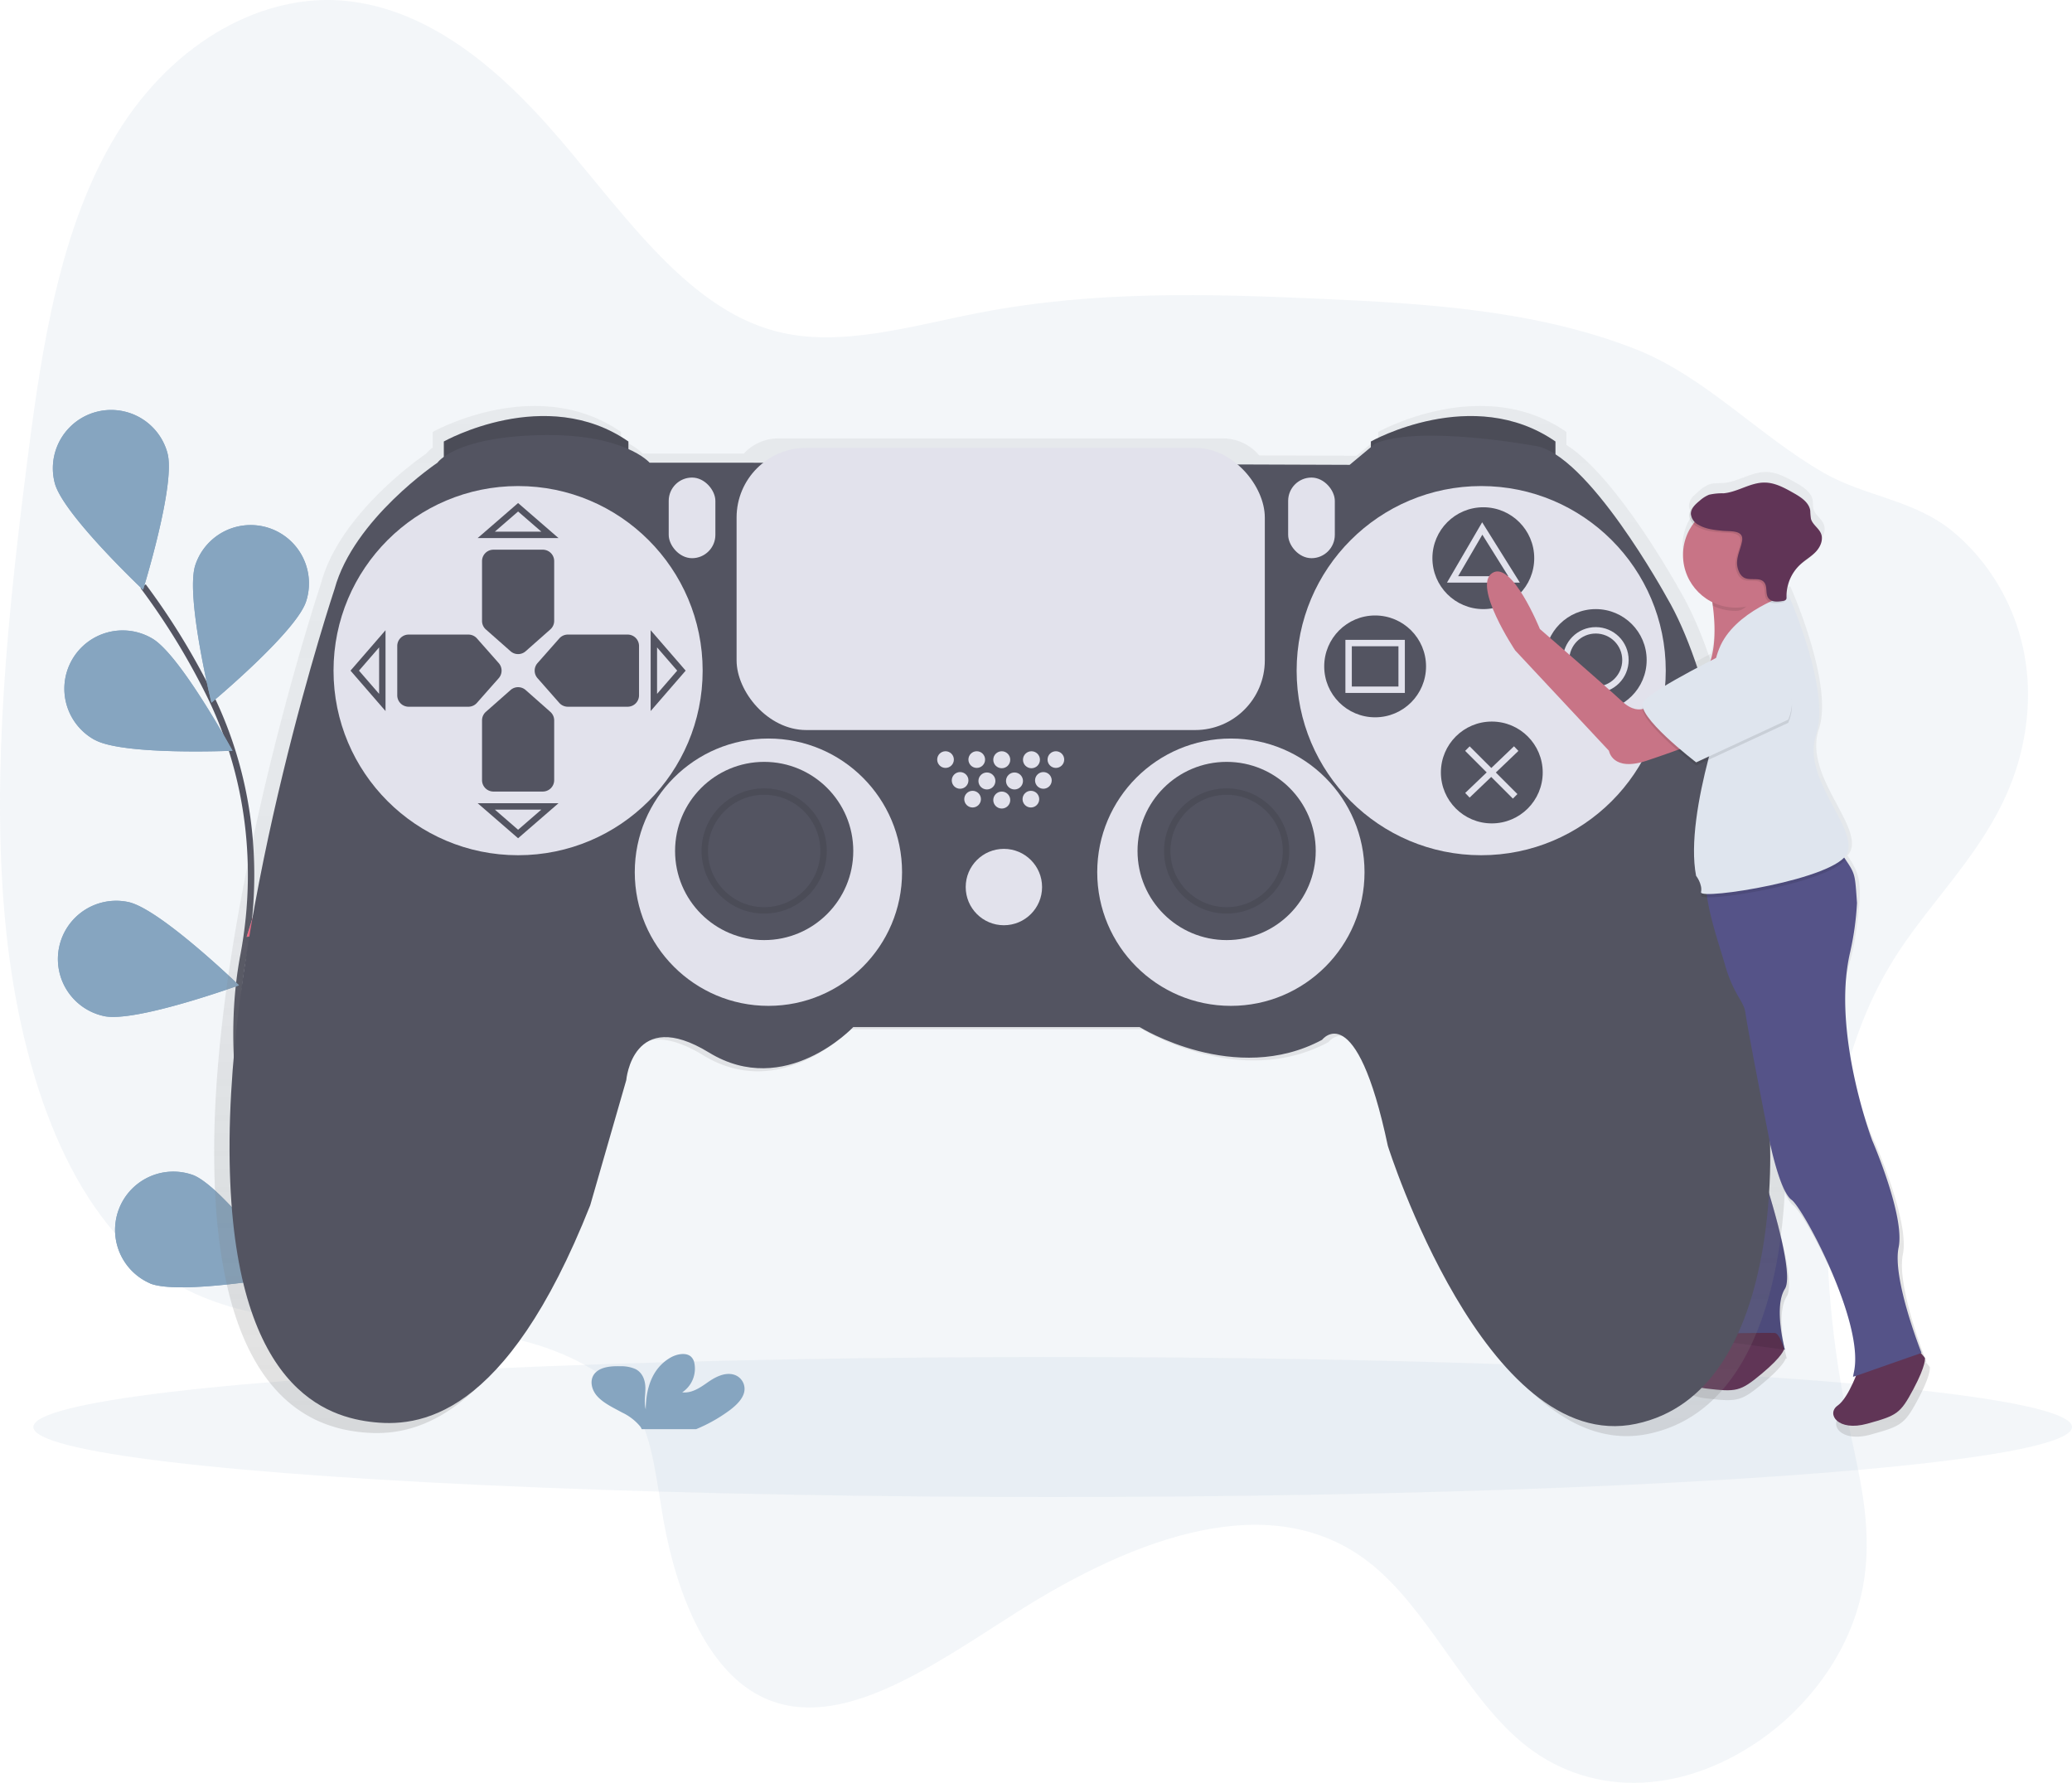 <svg xmlns="http://www.w3.org/2000/svg" xmlns:xlink="http://www.w3.org/1999/xlink" width="647.002" height="556.635" viewBox="0 0 647.002 556.635">
  <defs>
    <linearGradient id="linear-gradient" x1="0.5" y1="1" x2="0.5" gradientUnits="objectBoundingBox">
      <stop offset="0" stop-color="gray" stop-opacity="0.251"/>
      <stop offset="0.54" stop-color="gray" stop-opacity="0.122"/>
      <stop offset="1" stop-color="gray" stop-opacity="0.102"/>
    </linearGradient>
    <linearGradient id="linear-gradient-2" x1="0.5" y1="1" x2="0.5" y2="0" xlink:href="#linear-gradient"/>
  </defs>
  <g id="undraw_gaming_6oy3" transform="translate(0.044 0.008)">
    <path id="Caminho_715" data-name="Caminho 715" d="M701.425,331.891c-25.139,42.865-21.714,100.5-11.924,145.792,3.272,15.163,7.081,31.134,3.69,48.277-4.147,20.932-18.084,37.592-32.055,47.237-25.463,17.587-54.146,17.713-74.681.331-17.746-15.024-29.1-41.627-47.244-55.822-30.359-23.748-72.919-8.068-110.1,15.507-26.3,16.68-55.3,37.725-79.08,26.662-16.733-7.783-26.815-30.531-31.24-55.425-2.14-12.016-3.312-25.172-8.578-34.254-3.133-5.4-7.512-8.963-12.063-11.864-41.58-26.5-99.005-2.391-139.009-32.512-27.02-20.343-41.772-63.208-45.992-109.3s.961-95.607,7.194-144.408c4.432-34.664,10.241-71.806,27.649-100.3,18.415-30.14,46.793-44.024,71.171-41.733s45.27,18.548,63.162,38.54c22.357,25,42.335,57.1,71.753,64.7,20.038,5.174,42.17-1.769,63.645-5.889,35.9-6.889,71.137-5.869,106.12-4.306,33.492,1.5,67.176,3.537,98.171,15.6,21.933,8.539,38.533,26.921,58.955,38.672,13.295,7.658,28.451,8.347,40.772,18.674,15.183,12.725,28.067,36.533,21.29,67.1C736.586,292.265,714.792,309.137,701.425,331.891Z" transform="translate(-111.66 -29.85)" fill="#86a5c0" opacity="0.1"/>
    <path id="Caminho_716" data-name="Caminho 716" d="M242.242,560.311s-44.2-73.2-31.8-138.89c5.213-27.57,1.861-56.094-10.506-81.279a217.937,217.937,0,0,0-20.82-33.982" transform="translate(-134.448 -123.129)" fill="none" stroke="#535461" stroke-miterlimit="10" stroke-width="2"/>
    <path id="Caminho_717" data-name="Caminho 717" d="M172.346,236.675c2.55,9.724-7.651,42.541-7.651,42.541s-25.006-23.576-27.563-33.3a18.207,18.207,0,1,1,35.214-9.274Z" transform="translate(-120.069 -95.079)" fill="#86a5c0"/>
    <path id="Caminho_718" data-name="Caminho 718" d="M237.891,301.211c-3.14,9.552-29.544,31.551-29.544,31.551s-8.181-33.379-5.034-42.932a18.2,18.2,0,1,1,34.58,11.381Z" transform="translate(-142.372 -113.391)" fill="#86a5c0"/>
    <path id="Caminho_719" data-name="Caminho 719" d="M269.314,436.613c-7.532,6.624-41.434,12.321-41.434,12.321s9.791-32.942,17.322-39.6a18.2,18.2,0,1,1,24.107,27.28Z" transform="translate(-150.908 -156.418)" fill="#86a5c0"/>
    <path id="Caminho_720" data-name="Caminho 720" d="M273.072,549.15c-6.3,7.836-38.752,19.144-38.752,19.144s4.081-34.128,10.38-41.958a18.2,18.2,0,1,1,28.372,22.814Z" transform="translate(-153.082 -195.161)" fill="#86a5c0"/>
    <path id="Caminho_721" data-name="Caminho 721" d="M151.294,361.05c8.751,4.942,43.057,3.431,43.057,3.431s-16.428-30.187-25.172-35.108a18.2,18.2,0,1,0-17.885,31.7Z" transform="translate(-121.791 -130.093)" fill="#86a5c0"/>
    <path id="Caminho_722" data-name="Caminho 722" d="M153.317,490.406c9.83,2.1,42.143-9.618,42.143-9.618s-24.7-23.887-34.545-25.993a18.2,18.2,0,0,0-7.6,35.605Z" transform="translate(-120.874 -173.168)" fill="#86a5c0"/>
    <path id="Caminho_723" data-name="Caminho 723" d="M176.824,616.982c9.333,3.729,43.163-2.358,43.163-2.358s-20.316-27.722-29.65-31.452a18.2,18.2,0,0,0-13.507,33.783Z" transform="translate(-130.012 -216.28)" fill="#86a5c0"/>
    <path id="Caminho_724" data-name="Caminho 724" d="M172.346,236.675c2.55,9.724-7.651,42.541-7.651,42.541s-25.006-23.576-27.563-33.3a18.207,18.207,0,1,1,35.214-9.274Z" transform="translate(-120.069 -95.079)" fill="#86a5c0"/>
    <path id="Caminho_725" data-name="Caminho 725" d="M237.891,301.211c-3.14,9.552-29.544,31.551-29.544,31.551s-8.181-33.379-5.034-42.932a18.2,18.2,0,1,1,34.58,11.381Z" transform="translate(-142.372 -113.391)" fill="#86a5c0"/>
    <path id="Caminho_726" data-name="Caminho 726" d="M269.314,436.613c-7.532,6.624-41.434,12.321-41.434,12.321s9.791-32.942,17.322-39.6a18.2,18.2,0,1,1,24.107,27.28Z" transform="translate(-150.908 -156.418)" fill="#fc6681"/>
    <path id="Caminho_727" data-name="Caminho 727" d="M273.072,549.15c-6.3,7.836-38.752,19.144-38.752,19.144s4.081-34.128,10.38-41.958a18.2,18.2,0,1,1,28.372,22.814Z" transform="translate(-153.082 -195.161)" fill="#fc6681"/>
    <path id="Caminho_728" data-name="Caminho 728" d="M151.294,361.05c8.751,4.942,43.057,3.431,43.057,3.431s-16.428-30.187-25.172-35.108a18.2,18.2,0,1,0-17.885,31.7Z" transform="translate(-121.791 -130.093)" fill="#86a5c0"/>
    <path id="Caminho_729" data-name="Caminho 729" d="M153.317,490.406c9.83,2.1,42.143-9.618,42.143-9.618s-24.7-23.887-34.545-25.993a18.2,18.2,0,0,0-7.6,35.605Z" transform="translate(-120.874 -173.168)" fill="#86a5c0"/>
    <path id="Caminho_730" data-name="Caminho 730" d="M176.824,616.982c9.333,3.729,43.163-2.358,43.163-2.358s-20.316-27.722-29.65-31.452a18.2,18.2,0,0,0-13.507,33.783Z" transform="translate(-130.012 -216.28)" fill="#86a5c0"/>
    <ellipse id="Elipse_85" data-name="Elipse 85" cx="318.293" cy="21.86" rx="318.293" ry="21.86" transform="translate(10.372 423.669)" fill="#86a5c0" opacity="0.1"/>
    <path id="Caminho_731" data-name="Caminho 731" d="M950.06,531.749s-.53-.709-1.265-1.5l.212-.073s-9.459-23.642-7.353-33.624-8.406-34.148-8.406-34.148-15.507-31.756-8.168-57.1a68.04,68.04,0,0,0,1.894-9.1c2.193-15.01,1.418-18.1-2.259-23.589l-.4-.59a4.635,4.635,0,0,0,1.053-1.557c3.153-8.406-14.706-23.642-9.956-37.831,4.385-13.149-7.028-40.282-8.724-44.183h0l-.192-.444-.57.185a13.858,13.858,0,0,1,3.749-9.1l.106-.106c1.577-1.451,3.491-2.517,4.968-4.074l.086-.1c.146-.139.3-.278.437-.424,1.464-1.537,2.464-3.816,1.669-5.79-.722-1.8-2.749-2.9-3.226-4.783a24.6,24.6,0,0,1-.212-2.55c-.384-2.65-2.961-4.312-5.3-5.624-2.908-1.643-5.962-3.312-9.32-3.352-4.544,0-8.611,3.047-13.123,3.425-1.537.133-3.133-.053-4.591.457a10.222,10.222,0,0,0-3.014,1.934,14.815,14.815,0,0,0-1.471,1.325,4.721,4.721,0,0,0-1.848,3.431,3.735,3.735,0,0,0,1.285,2.55,16.812,16.812,0,0,0,6.088,25.026c.053.364.106.735.159,1.126.662,4.975,1.053,12.01-.715,17.521-7.545,3.888-19.3,10.228-21.409,13.043a1.987,1.987,0,0,0-.278,1.649,2.241,2.241,0,0,0-.04.788c-1.649.378-3.842,0-6.512-2.438-6.306-5.776-26.265-23.118-26.265-23.118s-8.929-22.065-15.236-17.885,7.353,24.7,7.353,24.7l29.9,32.061s1.053,6.83,12.083,3.153c3.643-1.212,6.936-2.371,9.718-3.372l.662.563c-2.484,14.534-3.769,33.9,5.392,39.586a8.864,8.864,0,0,1,1.524,3.193c-.046.172-.093.351-.132.523a50.441,50.441,0,0,0-1.325,8.837,28.1,28.1,0,0,0-2.325,12.546l-3.511,50.019s-.523,11.029,3.153,19.435,15.236,50.437,7.353,53.59l.749.1c-2.259,2.325-6.061,5.849-8.956,6.545-4.4,1.047-3.166,7.79,6.584,8.916s10.923,1.033,17.779-4.683c6.041-5.034,7-7.287,7.141-7.77l.344.046s-3.676-13.659,0-19.435-8.4-40.971-8.4-40.971a113.589,113.589,0,0,1,.5-13.474c1.855,4.856,3.18,8.221,3.18,8.221s3.153,15.236,6.83,17.885,23.119,38.877,19.965,54.636l-.364,1.835.888-.258h.079c-1.212,3-3.418,7.744-5.856,9.486-3.676,2.65,0,8.406,9.459,5.776s10.506-3.153,14.712-11.029S950.06,531.749,950.06,531.749Z" transform="translate(-347.504 -104.947)" fill="url(#linear-gradient)"/>
    <path id="Caminho_732" data-name="Caminho 732" d="M911.616,460.952l-2.305-2.842a27.478,27.478,0,0,0-3.253,14.288L902.627,521.3s-.517,10.784,3.08,19,14.9,49.311,7.194,52.391l23.085,3.12s-3.6-13.354,0-19-8.221-40.063-8.221-40.063-1.027-28.762,8.731-35.446S911.616,460.952,911.616,460.952Z" transform="translate(-378.68 -174.424)" fill="#555388"/>
    <path id="Caminho_733" data-name="Caminho 733" d="M915.465,658.271s-6.339,7.406-10.632,8.433-3.094,7.611,6.439,8.717,10.678,1.014,17.389-4.577,7.008-7.691,7.008-7.691-1.325-4.968-2.928-5.074S915.465,658.271,915.465,658.271Z" transform="translate(-378.634 -241.922)" fill="#603556"/>
    <path id="Caminho_734" data-name="Caminho 734" d="M913.163,462.5l-3.842-4.385a27.478,27.478,0,0,0-3.253,14.288L902.637,521.3s-.517,10.784,3.08,19,14.9,49.311,7.194,52.391l23.079,3.12s-3.6-13.354,0-19-8.221-40.063-8.221-40.063-1.027-28.762,8.731-35.446S913.163,462.5,913.163,462.5Z" transform="translate(-378.684 -174.424)" opacity="0.1"/>
    <path id="Caminho_735" data-name="Caminho 735" d="M703.09,449.546s-6.419-126-32.77-170.593c0,0-19.323-35.294-35.473-45.588V229.3c-26.351-18.243-58.777,0-58.777,0v1.8l-6.757,5.631-30.425-.106a14.66,14.66,0,0,0-11.294-5.3H388.765a14.653,14.653,0,0,0-10.8,4.73h-31.6s-1.861-2.166-6.757-4.345V229.3c-26.351-18.243-58.777,0-58.777,0v4.9a8.678,8.678,0,0,0-2.027,1.861s-26.689,17.885-32.77,40.2c0,0-32.77,98.3-33.446,175.323s29.054,87.83,44.588,89.857,43.236-.662,70.263-68.892l11.486-39.858s2.027-23.648,26.351-8.784,45.939-8.108,45.939-8.108h91.215s30.372,18.892,58.1,4c0,0,10.811-14.189,20.946,33.783,0,0,31.081,98.641,79.047,88.506S703.09,449.546,703.09,449.546Z" transform="translate(-145.744 -94.445)" fill="url(#linear-gradient-2)"/>
    <path id="Caminho_736" data-name="Caminho 736" d="M320.84,241.166v-7.287s31.8-17.885,57.631,0V240.5Z" transform="translate(-182.29 -96.045)" fill="#535461"/>
    <path id="Caminho_737" data-name="Caminho 737" d="M757.84,241.166v-7.287s31.8-17.885,57.631,0V240.5Z" transform="translate(-329.812 -96.045)" fill="#535461"/>
    <path id="Caminho_738" data-name="Caminho 738" d="M320.84,241.166v-7.287s31.8-17.885,57.631,0V240.5Z" transform="translate(-182.29 -96.045)" opacity="0.1"/>
    <path id="Caminho_739" data-name="Caminho 739" d="M757.84,241.166v-7.287s31.8-17.885,57.631,0V240.5Z" transform="translate(-329.812 -96.045)" opacity="0.1"/>
    <path id="Caminho_740" data-name="Caminho 740" d="M382.127,243.524H350.994s-7.949-9.274-34.446-8.611-31.8,8.611-31.8,8.611-26.166,17.554-32.127,39.414c0,0-32.127,96.382-32.79,171.9s28.484,86.115,43.72,88.1,42.395-.662,68.892-67.567l11.261-39.083s1.987-23.185,25.834-8.611,45.045-7.949,45.045-7.949h89.427s29.809,18.548,56.968,3.975c0,0,10.6-13.911,20.535,33.121,0,0,30.471,96.713,77.5,86.777s41.732-90.752,41.732-90.752-6.293-123.541-32.127-167.261c0,0-24.841-45.376-41.4-47.363,0,0-35.771-6.624-49.682-.662l-7.949,6.624Z" transform="translate(-148.189 -99.066)" fill="#535461"/>
    <circle id="Elipse_86" data-name="Elipse 86" cx="57.631" cy="57.631" r="57.631" transform="translate(104.104 151.745)" fill="#e2e2ec"/>
    <circle id="Elipse_87" data-name="Elipse 87" cx="57.631" cy="57.631" r="57.631" transform="translate(404.843 151.745)" fill="#e2e2ec"/>
    <path id="Caminho_741" data-name="Caminho 741" d="M360.147,313.837l-7.684,6.8a3.564,3.564,0,0,1-4.71,0l-7.7-6.8a3.557,3.557,0,0,1-1.206-2.65v-18.7a3.564,3.564,0,0,1,3.564-3.557h15.4a3.557,3.557,0,0,1,3.564,3.564v18.68A3.557,3.557,0,0,1,360.147,313.837Z" transform="translate(-188.37 -117.313)" fill="#535461"/>
    <path id="Caminho_742" data-name="Caminho 742" d="M360.147,361.407l-7.684-6.79a3.564,3.564,0,0,0-4.71,0l-7.7,6.8a3.557,3.557,0,0,0-1.206,2.65v18.68a3.557,3.557,0,0,0,3.564,3.564h15.4a3.557,3.557,0,0,0,3.564-3.557V364.07a3.557,3.557,0,0,0-1.232-2.663Z" transform="translate(-188.37 -139.187)" fill="#535461"/>
    <path id="Caminho_743" data-name="Caminho 743" d="M323.767,350.25l6.8-7.7a3.564,3.564,0,0,0,0-4.71l-6.8-7.7a3.564,3.564,0,0,0-2.65-1.206h-18.68a3.564,3.564,0,0,0-3.557,3.564v15.4a3.557,3.557,0,0,0,3.564,3.564h18.68A3.557,3.557,0,0,0,323.767,350.25Z" transform="translate(-174.876 -130.819)" fill="#535461"/>
    <path id="Caminho_744" data-name="Caminho 744" d="M371.329,350.247l-6.783-7.7a3.557,3.557,0,0,1,0-4.71l6.8-7.7a3.557,3.557,0,0,1,2.65-1.206h18.68a3.557,3.557,0,0,1,3.564,3.564v15.4a3.557,3.557,0,0,1-3.557,3.564H374a3.557,3.557,0,0,1-2.67-1.212Z" transform="translate(-196.743 -130.816)" fill="#535461"/>
    <path id="Caminho_745" data-name="Caminho 745" d="M229.18,247.691h19.873l-9.936-8.611Z" transform="translate(-77.381 -80.711)" fill="none" stroke="#535461" stroke-miterlimit="10" stroke-width="2"/>
    <path id="Caminho_746" data-name="Caminho 746" d="M229.18,380.08h19.873l-9.936,8.611Z" transform="translate(-77.381 -128.31)" fill="none" stroke="#535461" stroke-miterlimit="10" stroke-width="2"/>
    <path id="Caminho_747" data-name="Caminho 747" d="M175.791,301.08v19.873l-8.611-9.936Z" transform="translate(-56.451 -101.641)" fill="none" stroke="#535461" stroke-miterlimit="10" stroke-width="2"/>
    <path id="Caminho_748" data-name="Caminho 748" d="M308.18,301.08v19.873l8.611-9.936Z" transform="translate(-104.05 -101.641)" fill="none" stroke="#535461" stroke-miterlimit="10" stroke-width="2"/>
    <circle id="Elipse_88" data-name="Elipse 88" cx="41.733" cy="41.733" r="41.733" transform="translate(198.168 230.573)" fill="#e2e2ec"/>
    <circle id="Elipse_89" data-name="Elipse 89" cx="27.822" cy="27.822" r="27.822" transform="translate(210.754 237.859)" fill="#535461"/>
    <circle id="Elipse_90" data-name="Elipse 90" cx="41.733" cy="41.733" r="41.733" transform="translate(342.576 230.573)" fill="#e2e2ec"/>
    <circle id="Elipse_91" data-name="Elipse 91" cx="27.822" cy="27.822" r="27.822" transform="translate(355.162 237.859)" fill="#535461"/>
    <circle id="Elipse_92" data-name="Elipse 92" cx="18.548" cy="18.548" r="18.548" transform="translate(220.028 247.133)" fill="none" stroke="#000" stroke-miterlimit="10" stroke-width="2" opacity="0.1"/>
    <circle id="Elipse_93" data-name="Elipse 93" cx="18.548" cy="18.548" r="18.548" transform="translate(364.436 247.133)" fill="none" stroke="#000" stroke-miterlimit="10" stroke-width="2" opacity="0.1"/>
    <circle id="Elipse_94" data-name="Elipse 94" cx="11.924" cy="11.924" r="11.924" transform="translate(301.506 265.019)" fill="#e2e2ec"/>
    <circle id="Elipse_95" data-name="Elipse 95" cx="2.603" cy="2.603" r="2.603" transform="translate(292.603 234.541)" fill="#e2e2ec"/>
    <circle id="Elipse_96" data-name="Elipse 96" cx="2.603" cy="2.603" r="2.603" transform="translate(302.354 234.541)" fill="#e2e2ec"/>
    <circle id="Elipse_97" data-name="Elipse 97" cx="2.603" cy="2.603" r="2.603" transform="translate(301.055 246.895)" fill="#e2e2ec"/>
    <circle id="Elipse_98" data-name="Elipse 98" cx="2.65" cy="2.65" r="2.65" transform="translate(310.117 247.133)" fill="#e2e2ec"/>
    <circle id="Elipse_99" data-name="Elipse 99" cx="2.603" cy="2.603" r="2.603" transform="translate(319.259 246.895)" fill="#e2e2ec"/>
    <circle id="Elipse_100" data-name="Elipse 100" cx="2.603" cy="2.603" r="2.603" transform="translate(297.154 241.046)" fill="#e2e2ec"/>
    <circle id="Elipse_101" data-name="Elipse 101" cx="2.65" cy="2.65" r="2.65" transform="translate(305.48 241.172)" fill="#e2e2ec"/>
    <circle id="Elipse_102" data-name="Elipse 102" cx="2.65" cy="2.65" r="2.65" transform="translate(314.092 241.172)" fill="#e2e2ec"/>
    <circle id="Elipse_103" data-name="Elipse 103" cx="2.603" cy="2.603" r="2.603" transform="translate(323.16 241.046)" fill="#e2e2ec"/>
    <circle id="Elipse_104" data-name="Elipse 104" cx="2.65" cy="2.65" r="2.65" transform="translate(310.117 234.547)" fill="#e2e2ec"/>
    <circle id="Elipse_105" data-name="Elipse 105" cx="2.65" cy="2.65" r="2.65" transform="translate(319.391 234.547)" fill="#e2e2ec"/>
    <circle id="Elipse_106" data-name="Elipse 106" cx="2.603" cy="2.603" r="2.603" transform="translate(327.062 234.541)" fill="#e2e2ec"/>
    <rect id="Retângulo_1" data-name="Retângulo 1" width="14.573" height="25.172" rx="7.287" transform="translate(208.767 149.095)" fill="#e2e2ec"/>
    <rect id="Retângulo_2" data-name="Retângulo 2" width="14.573" height="25.172" rx="7.287" transform="translate(402.194 149.095)" fill="#e2e2ec"/>
    <circle id="Elipse_107" data-name="Elipse 107" cx="15.898" cy="15.898" r="15.898" transform="translate(447.238 158.369)" fill="#535461"/>
    <circle id="Elipse_108" data-name="Elipse 108" cx="15.898" cy="15.898" r="15.898" transform="translate(413.455 192.152)" fill="#535461"/>
    <circle id="Elipse_109" data-name="Elipse 109" cx="15.898" cy="15.898" r="15.898" transform="translate(482.347 190.165)" fill="#535461"/>
    <circle id="Elipse_110" data-name="Elipse 110" cx="15.898" cy="15.898" r="15.898" transform="translate(449.888 225.273)" fill="#535461"/>
    <rect id="Retângulo_3" data-name="Retângulo 3" width="164.943" height="88.102" rx="21.75" transform="translate(229.964 139.821)" fill="#e2e2ec"/>
    <path id="Caminho_749" data-name="Caminho 749" d="M684.68,264.978l9.274-15.9,9.936,15.9Z" transform="translate(-231.149 -84.087)" fill="none" stroke="#e2e2ec" stroke-miterlimit="10" stroke-width="2"/>
    <rect id="Retângulo_4" data-name="Retângulo 4" width="16.561" height="14.573" transform="translate(421.073 200.764)" fill="none" stroke="#e2e2ec" stroke-miterlimit="10" stroke-width="2"/>
    <circle id="Elipse_111" data-name="Elipse 111" cx="9.274" cy="9.274" r="9.274" transform="translate(488.971 196.789)" fill="none" stroke="#e2e2ec" stroke-miterlimit="10" stroke-width="2"/>
    <line id="Linha_2" data-name="Linha 2" x2="14.904" y2="14.904" transform="translate(458.168 233.719)" fill="none" stroke="#e2e2ec" stroke-miterlimit="10" stroke-width="2"/>
    <line id="Linha_3" data-name="Linha 3" x1="15.236" y2="14.573" transform="translate(458.168 233.719)" fill="none" stroke="#e2e2ec" stroke-miterlimit="10" stroke-width="2"/>
    <path id="Caminho_750" data-name="Caminho 750" d="M433.648,685.548c1.987-1.517,3.875-3.312,4.451-5.478a4.637,4.637,0,0,0-3.107-5.578c-2.855-.888-5.9.722-8.221,2.352s-4.962,3.491-7.989,3.146a8.888,8.888,0,0,0,3.763-9.274,3.6,3.6,0,0,0-1.047-1.888c-1.583-1.384-4.458-.788-6.353.3-6.035,3.464-7.717,10.148-7.75,16.17-.609-2.173-.093-4.432-.113-6.664s-.762-4.7-3.067-5.9a10.964,10.964,0,0,0-4.677-.894c-2.709-.08-5.737.139-7.585,1.762-2.3,1.987-1.7,5.385.3,7.6s5.048,3.6,7.85,5.134a16.356,16.356,0,0,1,5.611,4.365,3.975,3.975,0,0,1,.417.782h17a48.886,48.886,0,0,0,10.513-5.935Z" transform="translate(-205.797 -245.286)" fill="#86a5c0"/>
    <path id="Caminho_751" data-name="Caminho 751" d="M983.837,671.068s-3.08,9.274-6.677,11.818,0,8.221,9.274,5.65,10.274-3.08,14.381-10.784,3.6-9.757,3.6-9.757-3.08-4.107-4.637-3.6S983.837,671.068,983.837,671.068Z" transform="translate(-403.386 -244.048)" fill="#603556"/>
    <path id="Caminho_752" data-name="Caminho 752" d="M942.264,315.856s-41.607,23.112-31.849,16.435c6.558-4.485,6.161-16.388,5.193-23.721-.3-2.285-.662-4.127-.881-5.16-.126-.583-.205-.908-.205-.908s20.177-12.109,19.045-4.829h0a.42.42,0,0,1-.033.2,7.848,7.848,0,0,0-.152,1.477C933.242,306.834,942.264,315.856,942.264,315.856Z" transform="translate(-380.817 -119.478)" fill="#c87486"/>
    <path id="Caminho_753" data-name="Caminho 753" d="M864.514,339.747s-3.6,5.65-9.757,0-25.682-22.6-25.682-22.6-8.731-21.575-14.9-17.461,7.194,24.145,7.194,24.145l29.279,31.332s1.027,6.677,11.818,3.08,18.495-6.677,18.495-6.677Z" transform="translate(-348.278 -120.767)" fill="#c87486"/>
    <path id="Caminho_754" data-name="Caminho 754" d="M915.83,439.53" transform="translate(-383.146 -168.152)" fill="none"/>
    <path id="Caminho_755" data-name="Caminho 755" d="M982.912,587.669l-20.535,7.194-.868.252.358-1.8c3.08-15.408-15.9-50.854-19.521-53.424s-6.69-17.481-6.69-17.481-6.73-33.9-7.757-41.07c-.258-1.8-1.2-3.226-2.338-5.2a41.152,41.152,0,0,1-3.975-9.512c-2.259-7.949-7.525-22.059-5.591-30.041.391-1.623-1.206,2.524-.662.941l.311-.874L957.23,431a31.017,31.017,0,0,1,1.934,2.617c3.146,4.67,2.941,4.67,3.6,13.547a91.588,91.588,0,0,1-2.259,15.9c-5.6,24.927,7.028,58.293,7.028,58.293s10.274,23.629,8.221,33.386S982.912,587.669,982.912,587.669Z" transform="translate(-382.939 -165.272)" fill="#555388"/>
    <path id="Caminho_756" data-name="Caminho 756" d="M958.49,433.61c-6.154,7.717-45.575,13.712-45.084,11.261a5.207,5.207,0,0,0-.185-2.53,50.136,50.136,0,0,1,1.418-4.816l.311-.874L956.556,431a31.056,31.056,0,0,1,1.934,2.61Z" transform="translate(-382.265 -165.272)" opacity="0.1"/>
    <path id="Caminho_757" data-name="Caminho 757" d="M939.6,310S922.639,315.154,918,326.971s3.517,12.46,3.517,12.46-14.573,38.42-10.711,58.426c0,0,2.053,2.57,1.543,5.134s42.633-4.107,45.707-12.328-14.381-23.112-9.757-36.983S939.6,310,939.6,310Z" transform="translate(-381.231 -124.425)" fill="#dfe5ee"/>
    <path id="Caminho_758" data-name="Caminho 758" d="M936.483,299.432a1.622,1.622,0,0,1-.152.444c-.7,1.325-2.934-.126-2.159,1.861-2.981,2.994-3.922,8.989-8.472,8.989a16.335,16.335,0,0,1-7.148-1.623c-.3-2.285-.662-4.127-.881-5.16,1.987-1.179,17.885-10.387,18.839-5.737h0a3.054,3.054,0,0,1-.027,1.225Z" transform="translate(-383.767 -120.004)" opacity="0.1"/>
    <circle id="Elipse_112" data-name="Elipse 112" cx="16.435" cy="16.435" r="16.435" transform="translate(525.49 156.832)" fill="#c87486"/>
    <path id="Caminho_759" data-name="Caminho 759" d="M931.4,359.535,902.633,372.89S883.112,358,886.192,353.9,913.417,338,913.417,338,938.073,343.1,931.4,359.535Z" transform="translate(-373.03 -133.878)" opacity="0.1"/>
    <path id="Caminho_760" data-name="Caminho 760" d="M931.4,358.019l-28.762,13.354s-19.521-14.9-16.435-19,27.226-15.9,27.226-15.9S938.076,341.557,931.4,358.019Z" transform="translate(-373.032 -133.361)" fill="#dfe5ee"/>
    <path id="Caminho_761" data-name="Caminho 761" d="M917.65,273.127c-2.511-.252-5.107-.53-7.287-1.8a4.391,4.391,0,0,1-2.464-3.4c-.046-1.722,1.4-3.067,2.736-4.16a9.99,9.99,0,0,1,2.948-1.888,18.029,18.029,0,0,1,4.485-.444c4.425-.371,8.386-3.378,12.831-3.352,3.266,0,6.267,1.669,9.108,3.279,2.272,1.285,4.8,2.915,5.174,5.5a24.075,24.075,0,0,0,.205,2.491c.47,1.842,2.451,2.915,3.16,4.677.775,1.928-.205,4.16-1.636,5.664s-3.312,2.537-4.816,3.941a13.5,13.5,0,0,0-4.319,10.162,1.325,1.325,0,0,1-.113.735,1.285,1.285,0,0,1-.927.464c-1.636.3-3.657.47-4.637-.881s-.205-3.6-1.325-4.935c-1.424-1.716-4.418-.351-6.346-1.477a3.855,3.855,0,0,1-1.457-1.742c-1.59-3.425.232-6.114.894-9.387C924.639,272.756,920.346,273.4,917.65,273.127Z" transform="translate(-380.468 -106.902)" opacity="0.1"/>
    <path id="Caminho_762" data-name="Caminho 762" d="M918.43,272.337c-2.51-.252-5.107-.53-7.287-1.8a4.39,4.39,0,0,1-2.464-3.4c-.046-1.722,1.4-3.067,2.736-4.16a9.991,9.991,0,0,1,2.948-1.888,18.026,18.026,0,0,1,4.484-.444c4.425-.371,8.386-3.378,12.831-3.352,3.266,0,6.266,1.669,9.108,3.279,2.272,1.285,4.8,2.915,5.173,5.5a24.058,24.058,0,0,0,.205,2.491c.47,1.842,2.451,2.915,3.16,4.677.775,1.928-.205,4.16-1.636,5.664s-3.312,2.537-4.816,3.941a13.5,13.5,0,0,0-4.326,10.188,1.325,1.325,0,0,1-.113.735,1.285,1.285,0,0,1-.927.464c-1.636.3-3.656.47-4.637-.881s-.205-3.6-1.325-4.935c-1.424-1.716-4.418-.351-6.346-1.477a3.855,3.855,0,0,1-1.457-1.742c-1.6-3.431.225-6.141.888-9.446C925.412,271.973,921.12,272.622,918.43,272.337Z" transform="translate(-380.732 -106.635)" fill="#603456"/>
  </g>
</svg>
